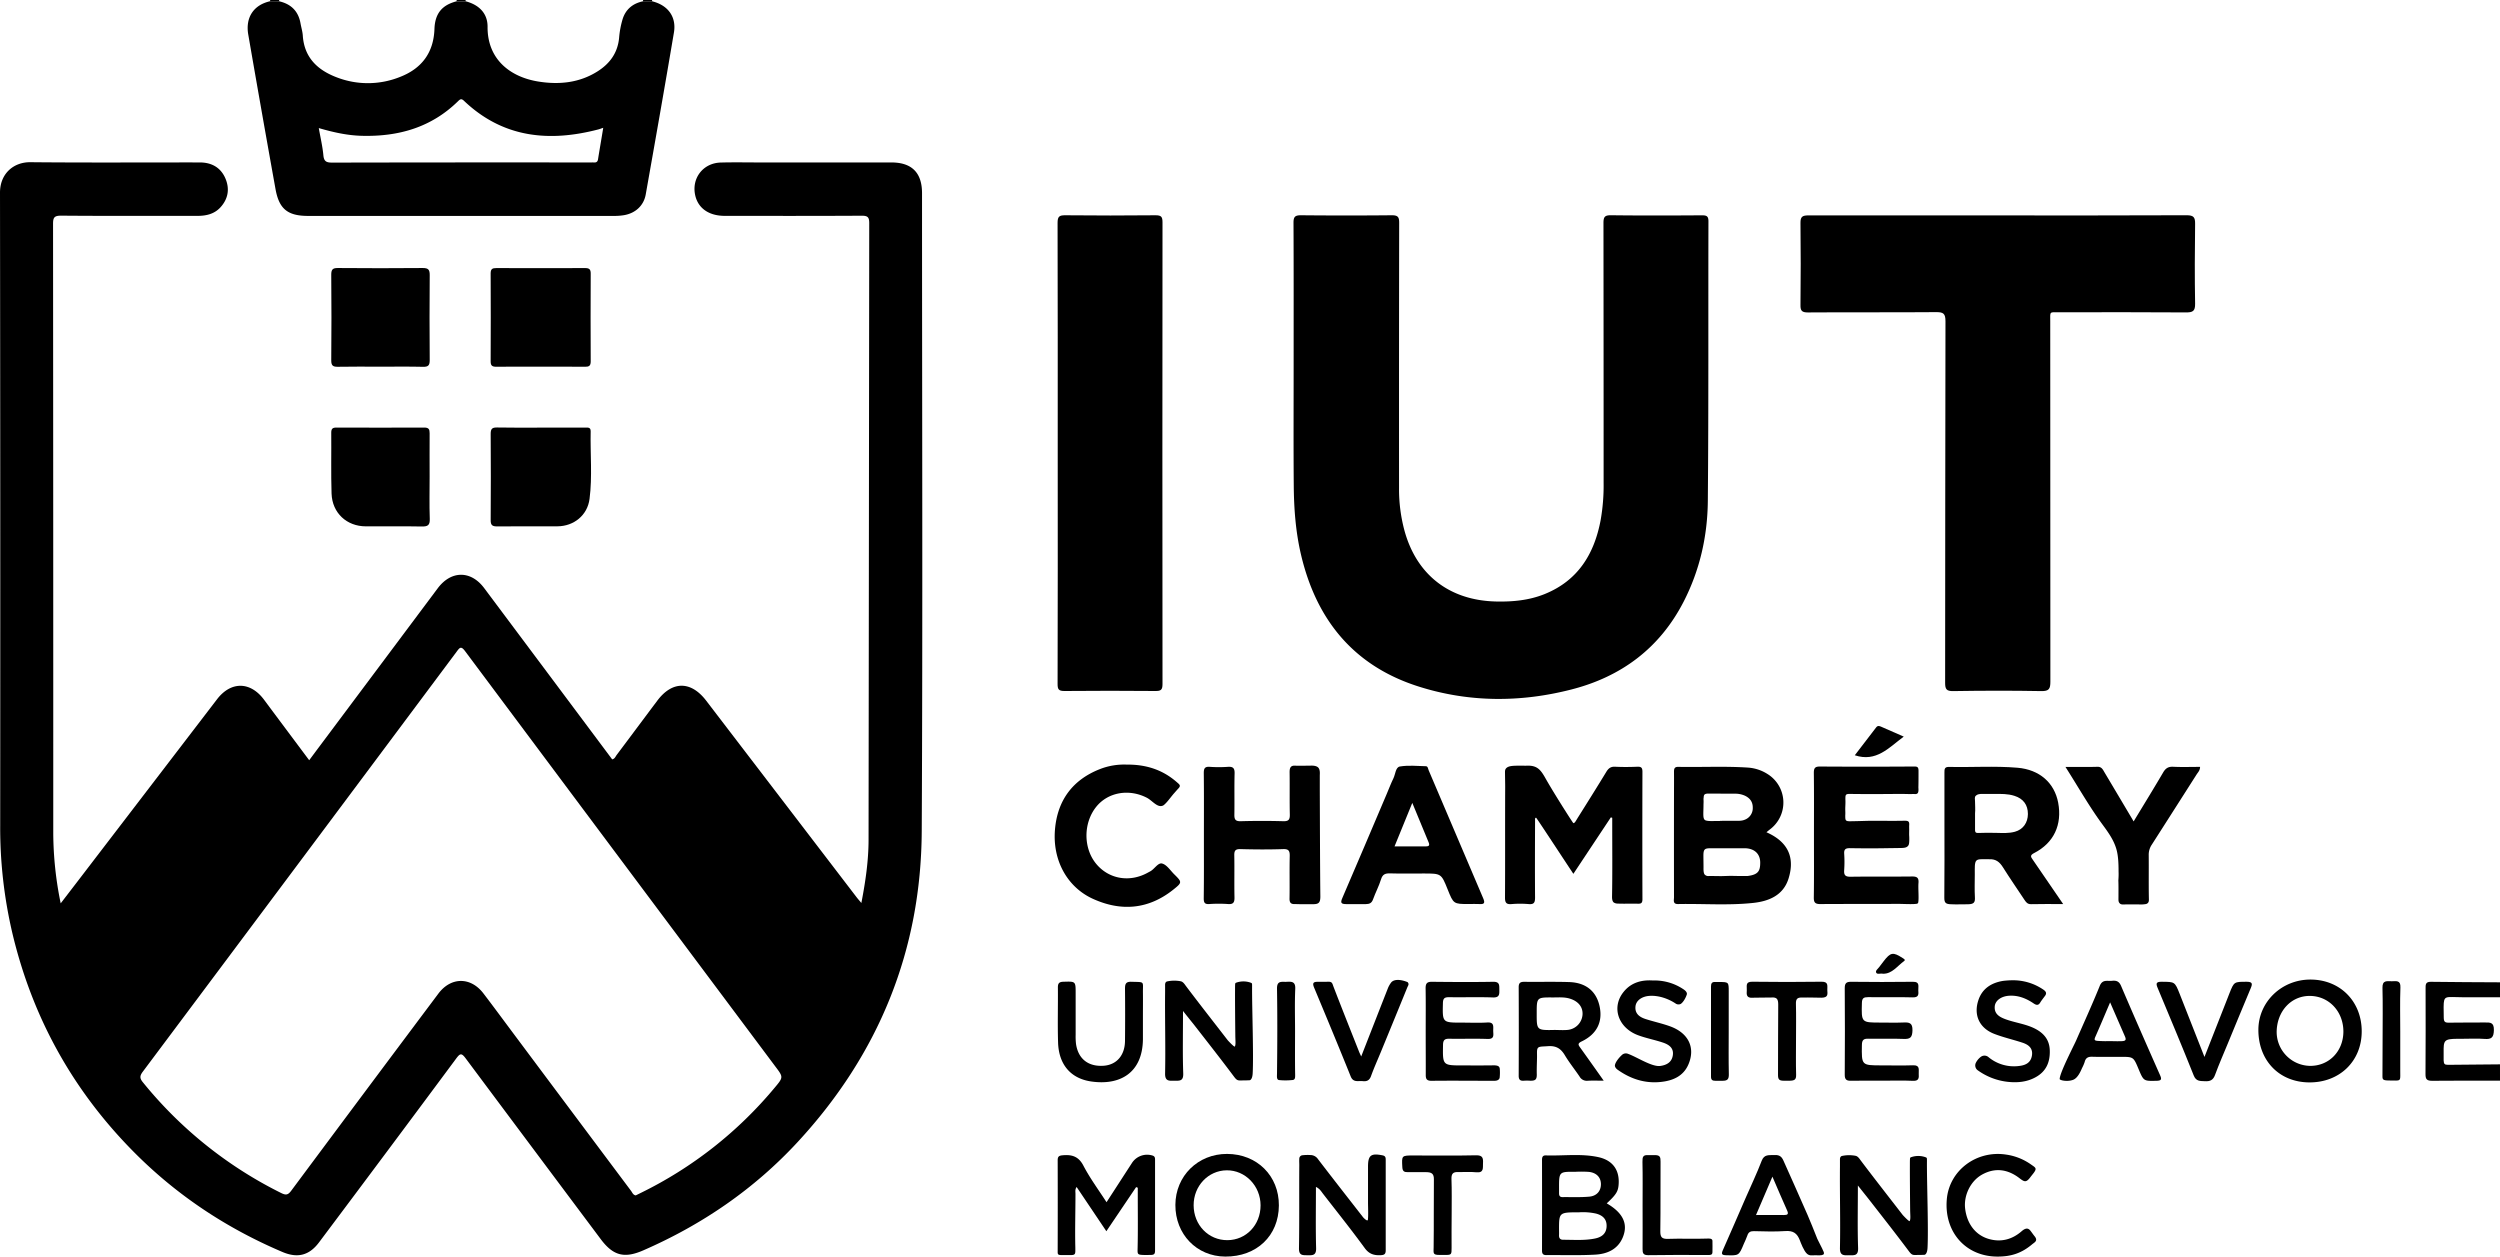 <svg xmlns="http://www.w3.org/2000/svg" viewBox="0 0 1675.18 842"><g id="Calque_2" data-name="Calque 2"><g id="Calque_1-2" data-name="Calque 1"><path d="M1675.18,724.14c-15.14,0-30.29-.1-45.42.07-3.47,0-4.53-.92-4.5-4.45.16-19.12.09-38.24.06-57.36,0-2.47-.16-4.57,3.46-4.52,15.46.22,30.93.25,46.4.34v10h-25.44c-11.08,0-12.27-1.69-12.34,6.56,0,1.39,0,4.87.08,6.77,0,3.14.68,3.77,3.66,3.71,8-.18,16,0,23.94-.12,3.71-.07,6.09,0,6,5.06s-1.66,6.32-6.33,5.95-9.64-.09-14.46-.09c-11,0-12.78-.07-12.88,6.53,0,1.91,0,4.77,0,7.92.15,2.24.43,3,2.87,3,11.63-.17,23.26-.22,34.89-.32Z"/><path d="M430.85.85a4.8,4.8,0,0,0,.07-.85h6c0,.27.05.55.07.83Z"/><path d="M312,0a2.49,2.49,0,0,0,.07.86l-6.15,0A8,8,0,0,0,306,0Z"/><path d="M187.06,0a1.87,1.87,0,0,0,.06.88L181,.83c0-.28,0-.55.08-.83Z"/><path d="M40.67,605.31c7.34-9.56,14.2-18.47,21-27.39q41.88-54.67,83.76-109.36c9.32-12.17,22.35-12,31.5.31,9.91,13.33,19.87,26.63,30.25,40.54,2.57-3.46,4.88-6.56,7.2-9.66Q253.84,447,293.29,394.22c9-12.05,22.22-12.09,31.16-.13q42.89,57.36,85.75,114.74c1.76-.34,2.22-1.9,3.05-3,9.09-12.11,18.12-24.25,27.21-36.36,10-13.31,22.53-13.28,32.71,0l101,132c.78,1,1.64,1.95,3,3.6C580,590.45,582,576.57,582,562.5q.24-206.47.45-412.95c0-3.83-.87-5-4.89-5-30.64.18-61.29.12-91.94.09-10.66,0-17.9-5.13-19.8-13.88-2.48-11.37,5.33-21.52,17.09-21.84,8.82-.25,17.65-.06,26.48-.06q44,0,87.94,0c13.66,0,20.5,6.89,20.5,20.58,0,142.48.52,285-.2,427.45-.4,80-28.82,149.62-83.2,208.41-29.2,31.57-64,55.35-103.38,72.53-12.75,5.56-20.2,3.6-28.53-7.54Q357.21,769.77,312,709.14c-2.81-3.79-3.78-3.26-6.33.16Q259.89,771,213.77,832.48c-6.6,8.83-14.44,10.72-24.53,6.43-37.17-15.8-70.31-37.68-98.81-66.25q-61.88-62-82.16-147.43A309.53,309.53,0,0,1,.13,553.05q.15-212-.13-424c0-12.46,8.83-20.47,20.42-20.36,37.81.38,75.62.12,113.42.16,8,0,14.22,3.43,17.34,11.06,2.82,6.92,1.61,13.43-3.44,19-4.1,4.49-9.52,5.75-15.41,5.74-30.47,0-61,.11-91.43-.14-4.63,0-5.36,1.38-5.35,5.57q.16,204.24.14,408.48A237.6,237.6,0,0,0,40.67,605.31ZM426,801l3.16-1.56a272.47,272.47,0,0,0,90-70.69c5.8-6.91,5.76-7,.47-14Q415.6,575.6,311.71,436.41c-2.78-3.73-3.62-2.56-5.72.25Q200.93,577.46,95.67,718.12c-2,2.71-2.19,4.3,0,7a278.49,278.49,0,0,0,92.75,74.3c3.22,1.61,4.62,1.27,6.75-1.59q49.14-66.07,98.54-132c8.45-11.29,21.65-11.37,30.2-.19,7.17,9.38,14.16,18.91,21.23,28.37Q384,746.07,422.88,798C423.72,799.16,424.23,800.74,426,801Z"/><path d="M866.83,247.11c0-32.62.07-65.24-.09-97.87,0-3.93,1-5,5-5q30.46.3,60.95,0c4.12,0,4.87,1.33,4.86,5.09q-.15,88.89-.09,177.76A106.88,106.88,0,0,0,941,355.2c8.08,30,30.27,47.17,61.5,47.85,11.07.24,22-.77,32.34-4.91,22.44-9,33.4-26.8,37.7-49.6a133.23,133.23,0,0,0,2-24.82q0-87.14-.1-174.27c0-4.07.84-5.27,5.1-5.22,20.32.25,40.63.18,61,.05,3.14,0,4.25.67,4.24,4.07-.16,62.41.14,124.82-.41,187.23-.21,23.62-5.36,46.51-16.29,67.74-16,31-41.63,50.07-75,58.65-34.2,8.8-68.66,8.77-102.42-1.93-43.55-13.79-68.67-44.7-78.92-88.51-3.58-15.3-4.72-30.88-4.83-46.53C866.69,299,866.83,273.07,866.83,247.11Z"/><path d="M1338.79,144.35c42.14,0,84.27.08,126.41-.12,4.69,0,5.75,1.35,5.68,5.81-.24,17.81-.31,35.62,0,53.43.09,5-1.53,5.91-6.15,5.87-28.15-.21-56.29-.13-84.44-.09-7.31,0-6.48-.93-6.48,6.25q0,120.6.09,241.18c0,4.81-.81,6.51-6.13,6.4-19.65-.37-39.31-.31-59,0-4.59.07-5.39-1.37-5.39-5.6.13-80.73,0-161.46.23-242.18,0-5.2-1.41-6.2-6.31-6.15-28.64.24-57.29,0-85.93.21-4,0-5-1.19-4.92-5,.19-18.31.23-36.62,0-54.92-.07-4.35,1.4-5.12,5.36-5.11C1254.19,144.4,1296.49,144.35,1338.79,144.35Z"/><path d="M181,.83l6.13.05c7.93,1.84,12.79,6.62,14.23,14.73.49,2.78,1.36,5.52,1.54,8.31,1,14.76,10,23.08,22.75,27.91a57.76,57.76,0,0,0,42.85-.46c14.36-5.71,22.09-16.36,22.62-32,.36-10.32,5.07-16,14.8-18.49l6.15,0c9.1,2.39,14.7,8.23,14.64,17.07-.17,21.76,15.12,33.71,34.21,36.72,13.75,2.17,27.21.88,39.39-6.79,8.34-5.24,13.58-12.44,14.54-22.54a60.51,60.51,0,0,1,2.4-12.69c2.1-6.49,6.86-10.4,13.61-11.78l6.14,0c10.55,2.6,16.36,10.38,14.58,20.92-6.1,36.2-12.48,72.35-18.89,108.49-1.33,7.49-6.89,12.58-14.48,13.89a40.36,40.36,0,0,1-6.95.51q-102.39,0-204.78,0c-13.67,0-19.46-4.58-21.87-18q-9.3-51.73-18.26-103.53C164.35,11.6,170.06,3.25,181,.83Zm223.22,84.8c-1.72.58-2.49.89-3.28,1.09-33.22,8.67-64,5.59-90-19.13-1.67-1.59-2.46-1.3-3.94.15C289,85.45,266.91,91.67,242.3,91c-9.61-.26-18.89-2.32-28.69-5.18,1.15,6.53,2.54,12.36,3.08,18.25.38,4.22,2.14,4.9,6,4.89q86.37-.19,172.74-.09c.83,0,1.67-.06,2.49,0,1.57.13,2.52-.41,2.79-2.07C401.79,100,403,93.15,404.21,85.63Z"/><path d="M708.75,303.58c0-51.42.06-102.83-.1-154.25,0-4.28,1.19-5.13,5.23-5.08q30.21.31,60.44,0c3.79,0,4.64,1,4.64,4.7q-.16,154.76,0,309.5c0,3.91-1.2,4.59-4.77,4.57-20.31-.17-40.63-.2-60.94,0-3.85,0-4.6-1.08-4.59-4.71Q708.85,381,708.75,303.58Z"/><path d="M1079.39,547.68l-25.12,37.86c-8-12.07-22.85-34.77-24.86-37.5-.14-.19-.49,0-.5,0-.4.38-.32,1-.31,1.52s0,1.29,0,1.82c-.06,16.65-.13,33.29,0,49.94,0,3.33-.6,4.81-4.28,4.48a67.71,67.71,0,0,0-11.48,0c-3.56.3-4.4-1-4.38-4.4.15-24.63,0-49.27.12-73.91,0-2.53-.08-6-.11-8.63,0-2-.22-3.19,1-4.29,1.53-1.39,4.4-1.45,7.43-1.51,1,0,2,0,3.06,0s2.28.05,3.13,0c6.67-.24,9.08,2.44,12.23,8,5.19,9.26,16.18,26.57,18.63,30.12.3.43.65.39.66.38a3.73,3.73,0,0,0,1.28-1.44c.63-.93,1.21-2,1.75-2.82,6.28-10,12.57-20,18.68-30.07,1.44-2.39,3-3.62,5.89-3.47,5,.25,10,.21,15,0,2.64-.1,3.34.8,3.34,3.38q-.13,42.71,0,85.4c0,3-1.27,3.08-3.58,3-2.11,0-4,0-6,0-.82,0-4.6.05-6.89-.08a4.76,4.76,0,0,1-2.78-.76c-1-.86-1.14-2.58-1.11-4,.29-16,.12-32,.12-47.94V548Z"/><path d="M1183.64,557.67c17.4,7.66,18.21,20.18,14.8,31.06-3.51,11.22-13.14,15.15-23.58,16.28-16.74,1.8-33.61.45-50.42.77-3.69.07-2.74-2.59-2.74-4.53q-.06-34.46,0-68.91c0-5,.06-10,0-15,0-2.08.19-3.53,2.86-3.48,15.64.3,31.3-.55,46.94.5a27.72,27.72,0,0,1,12.68,4.18,22.48,22.48,0,0,1,1.84,37.19C1185.2,556.34,1184.47,557,1183.64,557.67Zm-30.71,29.4c1.48,0,5.11-.17,6.43-.17,2.73,0,4.42.1,6.89.08.66,0,4.11,0,4.77,0,7.16-.91,8.45-3.36,8.45-9s-3.65-9.52-10.45-9.6c-4,0-6.22,0-10.26,0-3.28,0-8.38,0-11.7,0-4.6,0-5.65.22-5.65,5,0,1.61.08,6.08.07,7.82,0,.82-.13,3.4.64,4.64A3.23,3.23,0,0,0,1145,587C1147.77,587,1149.75,587,1152.93,587.07Zm-.54-37c2.74-.11,6.35-.09,9.57-.09,2.24,0,4.86.23,6.94-.63a8.25,8.25,0,0,0,5.58-8c.08-4-1.86-6.56-5.32-8.2a15.84,15.84,0,0,0-6.78-1.32c-5.81,0-11.62-.06-17.42-.08-2.59,0-3.32.59-3.36,2.5a7.6,7.6,0,0,0-.13,1.22,28.85,28.85,0,0,1,0,3.48c0,6.68-.78,10.21,1.67,10.85C1145.11,550.34,1147,550.12,1152.39,550.12Z"/><path d="M1382.48,605.8c-7.9,0-14.69-.13-21.47.06-2.53.08-3.5-1.43-4.6-3.09-4.78-7.19-9.69-14.31-14.29-21.62-2.21-3.51-4.72-5.61-9.15-5.4-5.27,0-7.53-.31-8.72,1s-1,4.58-1,9.35c0,5-.22,10,.07,15,.21,3.57-.58,4.73-4.56,4.83-2,.06-3.89,0-5.84.06s-3.51,0-5.63-.07c-3.54-.1-4.49-1-4.46-4.45.18-16.62.08-33.25.08-49.88,0-11.31,0-22.62,0-33.93,0-2.2,0-3.84,3.06-3.77,15.29.35,30.62-.73,45.89.55,14.79,1.25,24.77,10.11,27.27,23.44,2.76,14.72-2.89,26.95-16.07,33.7-3.14,1.61-2.21,2.68-.83,4.67C1368.8,585.73,1375.32,595.33,1382.48,605.8ZM1323.42,545c0,4.24-.05,7.44,0,10.92,0,1.21,0,2.33,2.14,2.23,4.19-.19,7.92-.14,12.13-.06s8.27.38,12.44-.76c5.56-1.52,8.68-6.15,8.71-11.89,0-6.14-3.09-10.28-9-12.16-4.55-1.46-8.88-1.28-13.49-1.3-2.38,0-5.56,0-8,0-1.76,0-3.26.14-4.36,1.16s-.57,2.28-.59,3.76C1323.42,539.31,1323.68,542.88,1323.42,545Z"/><path d="M1215.48,559.79c0-14,.1-28-.08-41.94,0-3.28.89-4.24,4.16-4.22q30.72.2,61.44,0c3.25,0,4.61-.37,4.55,3.08,0,.72,0,1.53,0,2.3,0,.46,0,5.51-.09,8.64,0,.42.29,2.64-.36,3.67s-2.09.72-2.67.72c-1,0-2.59.06-3.08.05-2.52-.09-5.83-.12-8.27-.1-10.49.1-21,.15-31.47,0-3.13-.06-3.06.74-3.06,3.8.14,2-.07,4.23-.09,6.21,0,1.52.13,2.81,0,4.3,0,3.24,0,4,3.13,4,9-.14,10.22-.3,15.42-.33,6.48,0,13.31.12,19.85,0,3.38-.06,4.68-.14,4.44,3-.06.83,0,1.95,0,3.09,0,1.31-.07,2.92,0,4a34.82,34.82,0,0,1,0,4.26c-.13,1.39-.31,2.41-1.62,3.19s-3.48.69-5.61.73c-2.93.05-5.88.08-6.62.09-8.65.17-17.31.15-26,0-2.83,0-3.87.82-3.71,3.67a83.81,83.81,0,0,1,0,11c-.27,3.43.76,4.53,4.34,4.48,13.65-.21,27.31,0,41-.17,3.45-.05,4.74.83,4.44,4.39s.4,10.3-.19,13.08c-.17.8-1.1.85-1.39.88-2.86.36-9.07,0-12.13,0-17.32.11-34.64,0-52,.13-3.51,0-4.48-1-4.43-4.48C1215.59,587.41,1215.48,573.6,1215.48,559.79Z"/><path d="M362,245.7c-9.82,0-19.65-.08-29.47.05-2.76,0-3.78-.74-3.76-3.63q.15-29.46,0-58.91c0-3,1.17-3.59,3.84-3.58q29.73.12,59.44,0c2.77,0,3.79.8,3.77,3.68q-.15,29.44,0,58.9c0,3-1.22,3.58-3.86,3.55C382,245.64,372,245.7,362,245.7Z"/><path d="M806.7,559.93c0-14,.09-28-.08-41.93,0-3.2.75-4.41,4.1-4.16a85.53,85.53,0,0,0,12,0c3.42-.23,4.64.79,4.55,4.39-.25,9.14,0,18.3-.15,27.45-.07,3.3.58,4.7,4.31,4.59q14.22-.4,28.46,0c3.63.1,4.46-1.14,4.38-4.52-.21-9.32,0-18.64-.14-28-.06-3.07.55-4.86,3.63-4.7s6.85,0,10,0c.58,0,3.8-.31,5.4,1.13s1.19,4.47,1.19,5.53c0,3.16,0,7.19,0,10.3.11,23.63.14,47.12.38,70.74,0,4.31-1.27,5.19-5.29,5.12-2.08,0-4,0-6,0s-3.57,0-5.46-.09c-3.13.2-4-1-3.9-4,.16-9.32-.09-18.64.13-28,.09-3.53-.58-5-4.56-4.82-9.48.33-19,.27-28.47,0-3.42-.09-4.18,1.07-4.12,4.24.18,9.31-.07,18.64.13,28,.08,3.34-.67,4.85-4.34,4.57a88.11,88.11,0,0,0-12.48,0c-3.25.23-3.81-1.05-3.78-4C806.78,587.88,806.7,573.91,806.7,559.93Z"/><path d="M254.51,245.7c-9.31,0-18.63-.12-27.95.07-3.31.07-4.63-.62-4.6-4.3q.27-28.69,0-57.37c0-3.46.89-4.54,4.44-4.51q28.44.25,56.9,0c3.9,0,4.67,1.29,4.64,4.87q-.24,28.43,0,56.87c0,3.51-1,4.54-4.49,4.46C273.82,245.56,264.16,245.7,254.51,245.7Z"/><path d="M362.47,286.54c9.82,0,19.64,0,29.46,0,1.75,0,3.92-.48,3.86,2.45-.33,15.11,1.18,30.29-.75,45.32-1.41,11-10.56,18.31-21.51,18.36-13.48.05-27-.08-40.44.07-3.18,0-4.32-.82-4.3-4.16q.21-29,0-57.88c0-3.26.93-4.31,4.22-4.25C342.83,286.66,352.65,286.54,362.47,286.54Z"/><path d="M287.88,319.25c0,9.47-.24,18.95.1,28.41.16,4.37-1.43,5.2-5.4,5.13-12.47-.24-24.94-.07-37.41-.1-12.83,0-22.54-8.94-23-21.92-.44-13.61-.08-27.25-.21-40.87,0-2.65.93-3.41,3.48-3.4q29.43.12,58.85,0c3,0,3.62,1.18,3.59,3.85C287.81,300,287.88,309.61,287.88,319.25Z"/><path d="M984.31,605.76c-10.34,0-10.34,0-14.25-9.73-4.31-10.73-4.31-10.73-16.07-10.73-7.5,0-15,.16-22.48-.07-3.24-.1-5.08.57-6.13,4-1.41,4.58-3.72,8.88-5.35,13.41-.9,2.46-2.28,3.14-4.83,3.18-2,0-4,.05-5.84,0-2.44,0-4.7,0-7.14,0-3.83,0-4.11-1-2.7-4.23,10-23.16,19.81-46.39,29.69-69.6,1.49-3.51,2.84-7.1,4.51-10.52,1.34-2.74,1.41-7.38,4.3-7.86,5.66-.94,11.6-.34,17.42-.19,1.37,0,1.45,1.73,1.86,2.71,12.19,28.54,24.27,57.13,36.49,85.65,1.31,3.06,1.08,4.27-2.49,4C989,605.63,986.64,605.76,984.31,605.76Zm-49.88-38.6c7.41,0,14.16,0,20.91,0,2.06,0,2.79-.61,2-2.58-3.57-8.64-7.15-17.27-11-26.59C942.17,548.16,938.4,557.43,934.43,567.16Z"/><path d="M755,512.34c12.83-.13,23.94,3.39,33.44,11.67,2,1.75,3.1,2.38,1,4.49-.57.59-2.23,2.5-2.78,3.12-1,1.1-3.47,4.34-4.48,5.49-1.55,1.77-2.71,2.77-3.2,2.79-3.56,1.34-6.94-3.51-10.51-5.35-11.94-6.15-26-3.77-33.93,6.08-8.73,10.89-8.7,27.83.09,38.33,8.57,10.24,22.6,12.52,34.76,5.63l1.32-.71c2.92-1.54,5.25-6,8-5.25,3.09.81,5.44,4.55,8,7.1,5.45,5.39,5.55,5.56-.58,10.44-16.62,13.22-34.91,14.7-53.81,6.1-17.28-7.87-27.12-25.91-25.41-46.36,1.64-19.58,11.78-33.45,30.38-40.66A44.37,44.37,0,0,1,755,512.34Z"/><path d="M1384,513.88c7.82,0,14.62.14,21.4-.07,2.86-.08,3.64,1.83,4.72,3.65,6.45,10.83,12.88,21.67,19.58,32.95,6.78-11.21,13.38-21.92,19.74-32.76,1.61-2.75,3.34-4,6.67-3.86,5.93.3,11.89.08,18.09.08,0,2.38-1.42,3.67-2.34,5.11q-15,23.55-30,47a12,12,0,0,0-2.06,7c.09,9.65-.08,19.3.1,28.94,0,1.14.35,3.17-1.87,3.84a20.54,20.54,0,0,1-5,.26c-3.58,0-6.74,0-8.27,0s-3.32.36-4.31-.63c-1.14-1.15-.9-2.18-.92-4.5,0-3,.06-8.08-.08-11a49.35,49.35,0,0,0,.14-5.93c0-5.06-.16-10.71-1.56-15.32-1.85-6.08-5.41-11-9.55-16.62C1399.76,540.1,1392.47,527.17,1384,513.88Z"/><path d="M761.29,795.44c-6.58,9.74-13.15,19.48-19.95,29.57l-19.93-29.65c-1.19,1.78-.76,3.27-.77,4.63,0,12-.39,24-.09,36,0,4.3.34,5.07-3.68,5h-5.75c-2.57-.05-2.41-.74-2.4-3.1q.1-30.21,0-60.41c0-2.27.65-3.09,3.07-3.33,6.25-.61,10.83.53,14.15,6.9,4.34,8.32,10,16,15.52,24.51,6-9.22,11.55-17.84,17.14-26.45a12.1,12.1,0,0,1,13.61-4.83c1.78.53,1.76,1.75,1.76,3.07,0,20.14,0,40.27,0,60.41,0,2.27-.38,3.09-2.86,3.14-1.15,0-3.63.08-5.14,0-4-.13-3.77-.71-3.68-4.76.27-11.81.1-23.62.1-35.44v-4.84Z"/><path d="M1076.63,806.34c11.08,6.43,14.6,14,10.57,23.21-3.42,7.78-10.48,10.69-18.16,11.14-10.94.63-21.94.22-32.91.32-2.18,0-2.87-.94-2.87-3q.06-30.4,0-60.81c0-1.68.35-3,2.4-3,11.77.4,23.66-1.37,35.3,1.15,9.93,2.15,14.54,9,13.59,18.91C1084.16,798.49,1082.66,800.8,1076.63,806.34Zm-18.34,6c-13.63,0-13.63,0-13.62,11.71,0,1.16.06,2.33,0,3.49-.11,2,.66,3.2,2.81,3.19,7.15,0,14.35.6,21.4-.86,4.12-.85,7.42-3.07,7.65-7.93.22-4.58-2.11-7.47-7.16-8.77A40.9,40.9,0,0,0,1058.29,812.32Zm-2.52-27.14c-11.11-.11-11.11-.11-11.09,11,0,1.16,0,2.32,0,3.48,0,1.63.66,2.49,2.34,2.47,6-.07,12,.23,17.91-.31,5.17-.46,7.94-4,7.8-8.65-.13-4.35-3-7.35-8-7.94A76.27,76.27,0,0,0,1055.77,785.18Z"/><path d="M881.77,795.31c0,14.07-.24,27.52.12,41,.13,4.84-2.16,4.87-5.68,4.8-3.36-.06-5.88.29-5.8-4.69.31-18.62.07-37.25.21-55.87,0-1.12-.12-2.76,0-4a2.33,2.33,0,0,1,1.95-2.43,31.66,31.66,0,0,1,5.42-.16,6.13,6.13,0,0,1,5.13,2.7c10,13.1,20.14,26,30.25,39,.32.4,3,3.16,3.21,1.64.38-2.46.09-9,.09-11.54v-24c0-7.7,2-9.14,9.73-7.6,2.12.43,2.13,1.69,2.13,3.22q0,30.18,0,60.37c0,2.27-.66,3.16-3.09,3.3-4.58.27-8-.65-11-4.78-9-12.35-18.57-24.3-27.94-36.39C885.32,798.37,884.38,796.56,881.77,795.31Z"/><path d="M792.7,677.42c0,15-.31,28.46.15,41.88.19,5.39-2.65,4.84-6.06,4.88s-6.2.41-6.09-4.89c.36-18.12-.18-36.25,0-54.37,0-1.08,0-3.32,0-4.63,0-.43-.14-2.24,1.32-2.66a22.7,22.7,0,0,1,9.13-.11c1.67.32,2.73,2.14,3.55,3.23,9.21,12.21,18.65,24.24,28,36.33.19.24,4.34,4.68,4.69,4.18.8-1.17.39-3.91.36-7.36-.1-8.65-.23-22.86-.18-30.69,0-.91,0-2.47.05-3.45s.16-1.14,1.14-1.44a14.49,14.49,0,0,1,9.29.14c.81.32.9.47.93,1.29s0,2.48,0,3.31c0,14.29,1.07,44,.4,56.24-.19,3.41-1.33,4.45-2,4.54-2.18.13-4.64.13-6.81.13-1.49,0-2.36-.76-3.61-2.43-8.86-11.85-18-23.46-27.09-35.15C797.77,683.79,795.7,681.22,792.7,677.42Z"/><path d="M856.94,807.76c-.12,20.31-14.87,34.36-35.94,34.24-19.18-.12-33.49-15-33.41-34.63.07-19.38,15.14-34.23,34.67-34.16C842.35,773.28,857.06,787.93,856.94,807.76ZM822.5,831c12.52-.07,22.17-10.21,22.17-23.29S834.44,784.08,822,784.19s-22.22,10.54-22.18,23.43C799.86,820.85,809.79,831.09,822.5,831Z"/><path d="M1582.52,691.29c-.1,19.84-14.85,34.11-35.13,34s-34.26-14.81-34.11-35.47c.13-18.63,15.73-33.53,35-33.44C1568.19,656.45,1582.62,671.17,1582.52,691.29Zm-12.28-.06c0-13.38-9.56-23.69-22.25-23.89s-22.33,10.22-22.46,24.19a22.76,22.76,0,0,0,22.4,22.68C1560.63,714.29,1570.19,704.44,1570.24,691.23Z"/><path d="M1074.61,724.14c-4.27,0-7.57-.15-10.85.05a5.5,5.5,0,0,1-5.34-2.83c-3.26-4.82-6.93-9.38-9.91-14.35-2.67-4.46-5.85-6.38-11.24-6-4.73.34-6.64,0-7.18,2.11-.33,1.29-.13,2.88-.18,5.76-.07,3.83-.25,7.27-.16,10.92s-1,4.44-4.55,4.35a33,33,0,0,0-4,0c-2.46.21-3.58-.57-3.57-3.31q.14-29.67,0-59.34c0-3,1.22-3.64,3.88-3.61,10,.12,20-.15,29.94.17,11.24.36,18.22,6.16,20.39,16.25,2.23,10.37-1.79,18.63-12,23.52-3,1.42-2.22,2.43-.86,4.32C1064,709.15,1069,716.2,1074.61,724.14Zm-33.47-34c3,0,6,.24,9,0a11.06,11.06,0,0,0,10.28-10.4c.25-5.13-3-8.94-8.66-10.63-3.76-1.12-7.58-.73-11.39-.75-10.66-.06-10.66,0-10.66,10.61C1029.68,690.31,1029.68,690.31,1041.14,690.18Z"/><path d="M955.32,691.14c0-9.65.11-19.3-.06-28.94,0-3.21.93-4.36,4.24-4.33,13.65.15,27.31.24,41,0,4.52-.09,4.11,2.39,4.16,5.32s.19,5.33-4.24,5.17c-9.81-.36-19.64,0-29.46-.17-2.93,0-4,.7-4.1,3.86-.33,13.18-.44,13.18,12.7,13.18,5.66,0,11.34.28,17-.09,4.74-.31,4,2.68,4,5.43s1.06,5.78-3.81,5.6c-8.48-.3-17,0-25.46-.14-3.2-.08-4.31.81-4.36,4.16-.23,13.72-.34,13.72,13.36,13.72,7,0,14,.06,21-.06,2.08.09,3.48.47,3.66,2.28a31,31,0,0,1-.07,6c-.29,1.46-1.68,2.1-3.67,2.09-14,0-28-.17-42,0-3.22,0-3.89-1.23-3.85-4.11C955.4,710.44,955.32,700.79,955.32,691.14Z"/><path d="M1261,724.14c-6.83,0-13.66-.11-20.48.05-3,.07-4.44-.55-4.41-4.05.16-19.3.13-38.6,0-57.9,0-3.16.83-4.41,4.19-4.37,13.82.15,27.64.2,41.45,0,5-.07,3.46,3.24,3.65,5.75s.39,4.8-3.64,4.69c-10-.29-20,0-30-.15-2.88,0-4.07.61-4.15,3.82-.35,13.22-.47,13.22,12.66,13.22,5,0,10,.16,15-.05,3.94-.17,6.37.05,6.22,5.35-.13,4.76-1.58,5.84-6,5.65-7.81-.33-15.65,0-23.47-.15-3.11-.07-4.35.68-4.41,4.11-.23,13.77-.35,13.77,13.33,13.77,7,0,14,.17,21-.06,4.85-.16,3.59,3.15,3.75,5.74s.18,4.84-3.75,4.67C1275,723.92,1268,724.14,1261,724.14Z"/><path d="M1206.09,831.26c-1.89-5-4.58-6.73-9.85-6.36-7,.49-14,.22-21,.06-2.37-.05-3.69.7-4.42,3-.61,1.89-1.56,3.66-2.33,5.5-3.32,8-3.31,7.89-11.83,7.64-2.93-.08-3.4-.76-2.22-3.42,5.14-11.54,10.11-23.15,15.16-34.73,3.66-8.38,7.61-16.64,10.87-25.17,1.69-4.4,4.81-3.64,8.06-3.82,3.06-.16,5.06.36,6.5,3.73,3.67,8.35,11.93,26.5,16.22,36.54.58,1.36,5.45,13,6.48,15.89.36,1,3.17,6,4.27,8.74.38.93.14,1.57-.3,1.82-1.13.66-3.12.46-5.76.45-2,0-3.44.42-5.1-1C1208.69,838.27,1206.53,832.44,1206.09,831.26Zm-18.44-42.81c-3.91,9.15-7.33,17.15-11,25.71,6.76,0,12.74-.08,18.71,0,2.61,0,3.23-.65,2.11-3.13C1194.29,804,1191.25,796.76,1187.65,788.45Z"/><path d="M1391.18,697.16c5.31-12.17,10.85-24.24,15.81-36.55,1.84-4.56,5.13-3.06,8.18-3.4,2.88-.31,4.76.28,6.11,3.43,8.54,20,17.31,39.89,26.1,59.77,1.21,2.74,1,3.72-2.3,3.8-8.65.19-8.65.33-12.11-7.94-3.4-8.11-3.4-8.11-12-8.11-6.32,0-12.64.12-19-.06-2.77-.08-4.38.72-5.08,3.48a27.38,27.38,0,0,1-1.77,4.11c-1,2.35-2.89,6.59-5.84,7.81-3.72,1.52-9.16.46-9.15-.52C1380.26,718.67,1389.68,700.59,1391.18,697.16Zm22.75-25.51c-3.55,8.31-6.6,15.65-9.82,22.92-1.34,3-.42,2.87,4.92,3.06,1.74.07,3.28,0,4.93,0s3.48.1,5.24.07c4.41,0,6-.07,4.71-3.12C1420.72,687.28,1417.56,680,1413.93,671.65Z"/><path d="M765.84,681c0,5.15,0,10.31,0,15.46-.29,22.71-15.66,31.06-34.85,28.18-13.74-2.06-21.56-11.55-22-26.06-.39-12.3,0-24.61-.13-36.92,0-2.75.83-3.74,3.69-3.82,8.22-.24,8.21-.37,8.21,7.68q0,14,0,27.94a44,44,0,0,0,.24,6c1.46,10.07,8.2,15.37,18.49,14.67,8.66-.59,14.25-6.93,14.34-16.61q.18-17.46,0-34.92c0-3.22.51-4.87,4.29-4.74,9.3.31,7.6-.66,7.73,7.7C765.91,670.71,765.84,675.87,765.84,681Z"/><path d="M1348.53,656.85a35.91,35.91,0,0,1,20.26,6c2.35,1.51,3,2.8,1.1,5-.45.64-.9,1.19-1.34,1.8s-.89,1.21-1.28,1.84c-1.31,2.37-2.64,2.2-4.73.78-4.9-3.32-10.29-5.46-16.37-5.05-5.25.35-9.24,3.26-9.55,7.18-.39,4.93,3.06,7,7,8.47,6.52,2.45,13.61,3.18,19.89,6.35,6,3.05,9.84,7.53,10,14.78.21,7.89-2.53,14-9.51,17.82-6.07,3.36-12.7,3.82-19.39,3A42.26,42.26,0,0,1,1325,717a4,4,0,0,1-1.07-4.76,11.23,11.23,0,0,1,3.36-4.07,4.08,4.08,0,0,1,5.14.18,26.65,26.65,0,0,0,20.51,5.93c4.28-.49,7.76-2.09,8.58-6.86.86-5-2.22-7.4-6.32-8.75-6.3-2.08-12.82-3.53-19-5.94-9.9-3.87-13.9-12.62-10.51-22.64,2.59-7.69,8.64-11.51,16.39-12.81A57.74,57.74,0,0,1,1348.53,656.85Z"/><path d="M1107.55,657a34.6,34.6,0,0,1,20.47,5.88c.79.5,2.75,1.95,2.25,3.54-.61,1.94-2.18,5-4,6.25a3.41,3.41,0,0,1-3.28-.1c-4.9-3.32-11.39-5.61-17.46-5.28-5.29.28-9.23,3.09-9.64,7.07-.5,4.94,2.81,7.2,6.86,8.5,5.37,1.73,10.93,2.91,16.23,4.82,12.41,4.46,17.2,14.33,12.38,25.56-3.4,7.94-10.47,10.89-18.41,11.74-10.72,1.15-20.36-2-29.09-8.23-.23-.17-2-1.47-1.73-3.07.43-2.37,3.21-5.43,4.5-6.6a3.85,3.85,0,0,1,3.83-1.09c6,2,16.33,9.06,22.06,8.27,4.35-.6,7.72-2.53,8.4-7.18.73-5-2.8-7.21-6.76-8.52-5.35-1.78-11-2.86-16.25-4.78-13.69-4.94-18.38-18.93-9.87-29.27C1093.09,658.31,1100.05,656.5,1107.55,657Z"/><path d="M1338.5,842c-21.3,0-35.9-16.45-34-38.35,1.65-19.4,19.87-33,39.69-30a38.18,38.18,0,0,1,16.91,6.76c3,2.12,4.15,2.41,1.06,6.27-.24.3-1.71,2.14-1.84,2.36-2.69,3.47-3.88,2.94-7.12.44-7.71-5.94-16.28-7.34-25.14-2.38-7.7,4.31-12.37,14-11.26,22.88,1.31,10.45,7.28,18,16.45,20.38,8,2.11,15.27,0,21.36-5.31,3.13-2.73,4.71-1.94,6-.29.92,1.19,1.93,2.68,2.74,3.65,2.32,2.89.17,3.94-1.46,5.2C1354.83,839.6,1347.91,842,1338.5,842Z"/><path d="M912.11,707.91c6.07-15.51,11.91-30.49,17.78-45.45a16.43,16.43,0,0,1,2.43-4.29c2.63-2.76,8.2-1.2,10.87-.07,1.27,1.4.27,2.38-.16,3.45q-8.84,21.69-17.75,43.33c-2.21,5.38-4.61,10.68-6.58,16.14-1.07,3-2.89,3.74-5.69,3.41s-6.21,1.16-7.93-3.12c-8-19.87-16.23-39.65-24.48-59.42-1.3-3.1-.74-4.1,2.7-4,.86,0,1.6,0,2.35,0,.92,0,3.16,0,4.07-.06,3.13-.11,2.93,1.07,4,3.79,5.48,14.25,11.15,28.44,16.77,42.64C910.88,705.34,911.4,706.36,912.11,707.91Z"/><path d="M1477.15,708.23l15.06-38.33c.55-1.4,1.09-2.79,1.63-4.18,3.16-8,3.16-7.84,11.56-7.87,4,0,4,1.38,2.73,4.37-5.16,12.26-10.2,24.56-15.28,36.86-2.91,7.06-6,14.07-8.63,21.24-1.29,3.54-3.42,4.36-6.81,4.17-3.15-.18-5.84.21-7.46-3.85-7.81-19.61-16-39.08-24.13-58.55-1.29-3.08-1.16-4.27,2.71-4.24,8.71.08,8.75-.12,12,8.1C1465.91,679.53,1471.23,693.15,1477.15,708.23Z"/><path d="M972.72,813.27c-.05,7.72-.11,15.25-.05,23,0,4.12-.08,4.66-3.8,4.62H964.4c-4.45,0-3.81-1.24-3.76-5.18.21-15.12,0-30.25.17-45.38.06-3.9-1.49-4.93-5.48-4.91-4.31,0-7.82-.06-12,0-2.42.07-3.53-.6-3.67-3.32-.42-7.86-.55-7.85,7.52-7.85,14,0,27.95.2,41.92-.12,4.51-.1,4.8,2,4.62,5.38-.16,3.1.73,6.51-4.52,6-4-.4-7.91-.09-12-.13-3.43-.19-4.71,1-4.61,4.53C972.87,797.64,972.72,805.46,972.72,813.27Z"/><path d="M1203.46,696.61c0,7.82-.16,15.64.07,23.46.1,3.36-1,4-4.27,4.09-.62,0-1.34,0-2,0s-1.24,0-2,0c-3.23,0-3.88-1-3.86-4,.12-15.64-.05-31.29.14-46.93,0-3.62-.77-5.15-4.66-4.83-2.32,0-4.17.06-6.53.06-1.79,0-3.9,0-5.95.08-4.19.33-4.15-2.15-3.92-5,.21-2.53-1.27-5.79,3.69-5.72q23.22.32,46.45,0c4.87-.07,3.69,3,3.81,5.62s.77,5-3.82,5.09c-1.9-.09-4-.09-5.95-.1-2.36,0-4-.11-7,0-3.21-.16-4.37.82-4.26,4.2C1203.62,680.62,1203.46,688.62,1203.46,696.61Z"/><path d="M1100.65,807.51c0-9.64.14-19.28-.08-28.91-.08-3.54.44-4.75,3.87-4.6.64,0,1.71,0,2.26,0h2.13c3.58,0,3.89,1.38,3.86,4.5-.13,15.46.09,30.91-.16,46.36-.06,4.14,1,5.42,5.24,5.27,8.63-.33,17.29.14,25.93-.19,1.52-.12,3.69-.14,3.76,1.47.09,1.94,0,5.43,0,7.55s-1.49,2-3.39,2c-13.23-.13-26.53-.07-39.66.1-3.3,0-3.81-1.34-3.77-4.15C1100.72,827.12,1100.65,817.31,1100.65,807.51Z"/><path d="M1608.34,691.05c0,8.8,0,17.59,0,26.39,0,5.89.48,6.54-2.81,6.62-.93,0-3.67-.06-5.3-.06-4.67-.1-3.67-1.22-3.8-5.39,0-7.64.09-15.26.09-22.89,0-11.29.21-22.58-.09-33.86-.14-5.3,3.2-4.33,6.24-4.35s6-.84,5.78,4.17C1608.09,671.46,1608.34,681.26,1608.34,691.05Z"/><path d="M1158.36,690.75c0,9.65-.14,19.31.08,29,.07,3.47-.9,4.5-4.46,4.46l-2.09,0c-.74,0-1.29,0-2.4,0-2,0-3-.52-3-2.78q.08-30.21,0-60.41c0-2.05.62-3.18,2.83-3,.83.06,1.67,0,2.5,0,6.54,0,6.55,0,6.55,6.36Z"/><path d="M867.78,691c0,9.64-.11,19.27.06,28.9,0,1.73.17,3.4-1.47,3.76a44.26,44.26,0,0,1-9.39.06c-1.65-.32-1.31-2.5-1.29-4.45.22-18.92.3-37.86,0-56.79-.1-5.65,3.28-4.41,6.44-4.59,3.45-.2,6-.18,5.78,4.72C867.5,672.08,867.78,681.56,867.78,691Z"/><path d="M1275.65,493.58c-10,7.42-18.38,17.29-32.8,12.5,4.72-6.14,9.52-12.35,14.27-18.61,1.07-1.41,2.13-1.09,3.46-.49C1265.39,489.14,1270.24,491.22,1275.65,493.58Z"/><path d="M1261.8,652.48c-1.9-.4-3.91.64-4.61-.71s1.1-2.52,1.94-3.68c1-1.34,2-2.62,3-3.93,4.66-6.09,6.33-6.38,12.7-2.25.81.53,2.24,1.22,1.05,2.07C1271.34,647.25,1267.89,652.57,1261.8,652.48Z"/><path d="M1244.91,794.37c0,15-.31,28.46.15,41.88.18,5.4-2.65,4.85-6.06,4.88s-6.2.42-6.1-4.88c.37-18.12-.17-36.25,0-54.38,0-1.07,0-3.31,0-4.62,0-.44-.14-2.25,1.32-2.67a22.7,22.7,0,0,1,9.13-.11c1.67.33,2.73,2.14,3.55,3.23,9.21,12.21,18.65,24.24,28,36.34.18.24,4.34,4.68,4.68,4.17.81-1.17.4-3.9.36-7.36-.09-8.65-.22-22.86-.18-30.69,0-.91,0-2.47.06-3.45s.15-1.14,1.13-1.43a14.52,14.52,0,0,1,9.3.14c.8.32.89.46.93,1.28s0,2.48,0,3.31c0,14.29,1.07,44,.4,56.25-.19,3.4-1.34,4.44-2,4.54-2.18.12-4.64.12-6.81.12-1.49,0-2.36-.75-3.61-2.43-8.86-11.84-18-23.45-27.1-35.14C1250,800.74,1247.91,798.17,1244.91,794.37Z"/></g></g></svg>